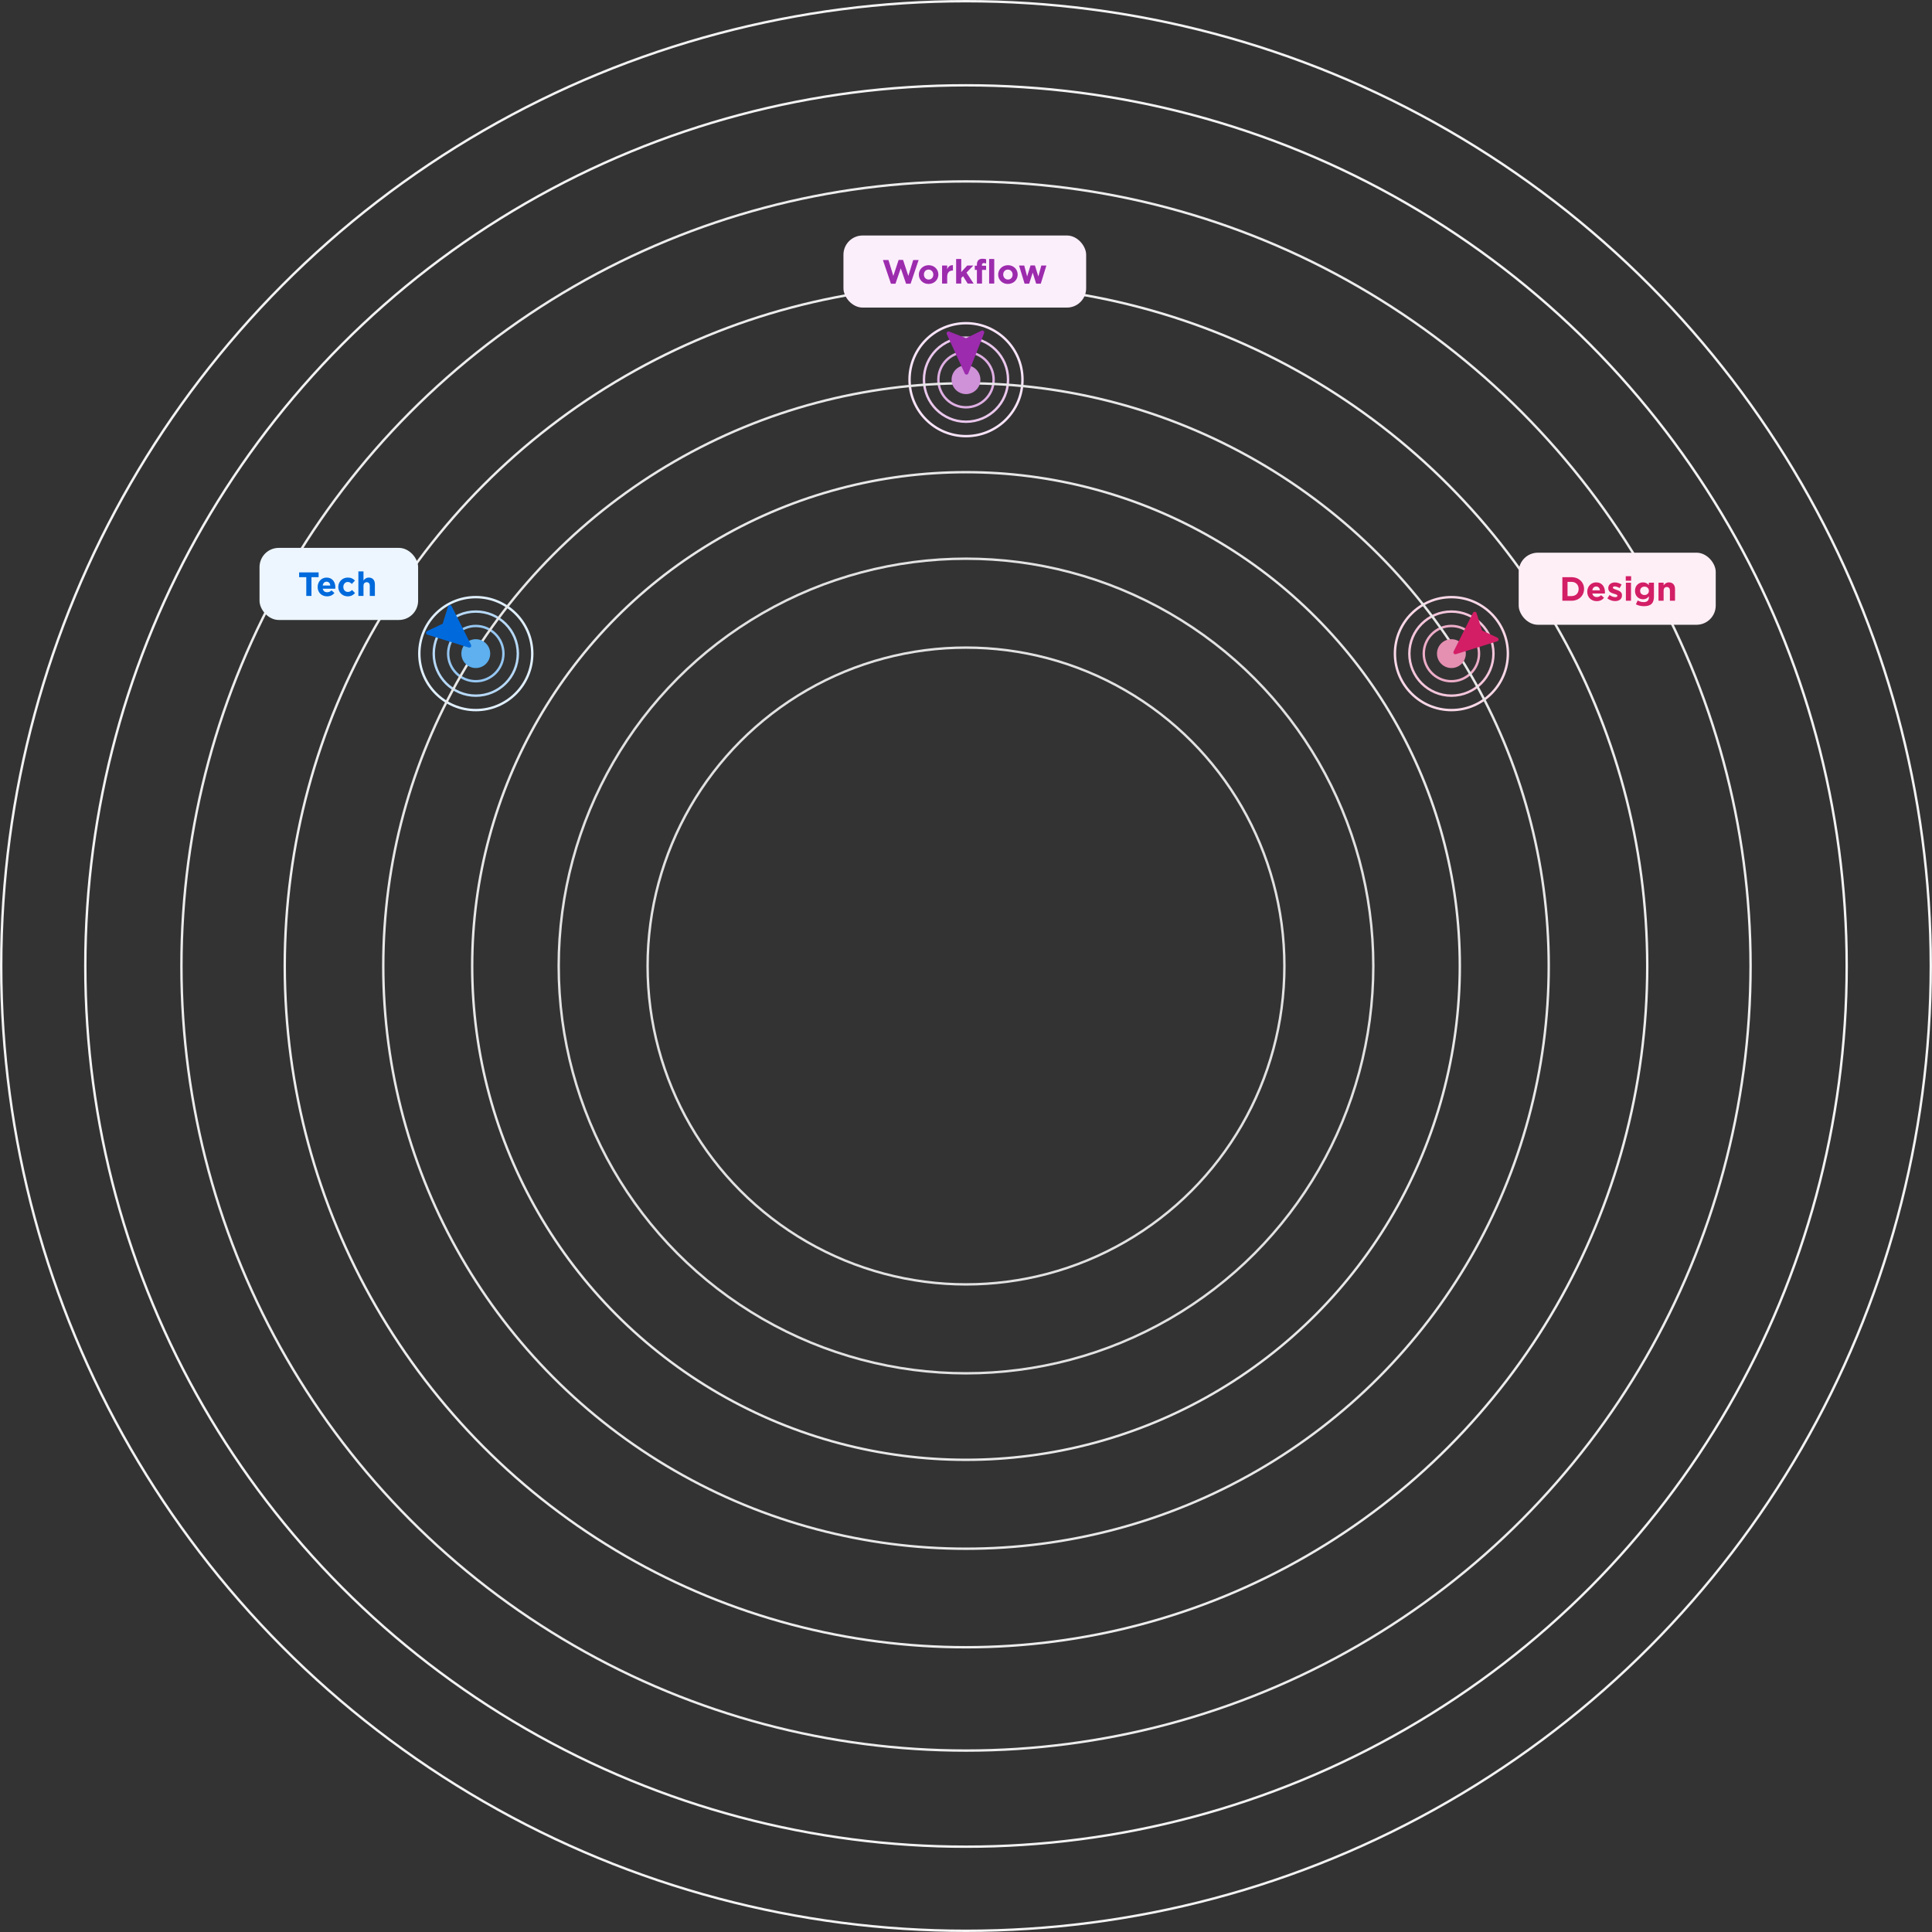 <svg width="804" height="804" viewBox="0 0 804 804" fill="none" xmlns="http://www.w3.org/2000/svg">
<rect x="0" y="0" width="804" height="804" fill="#333333" stroke="none"/>
<circle cx="402" cy="402" r="132.5" stroke="#E2E2E2"/>
<circle r="11.5" transform="matrix(-1 0 0 1 198 272)" stroke="#96C7F2"/>
<circle r="11.5" transform="matrix(-1 0 0 1 402 158)" stroke="#DFAFE3"/>
<circle r="11.5" transform="matrix(-1 0 0 1 604 272)" stroke="#EDADC8"/>
<circle r="17.5" transform="matrix(-1 0 0 1 198 272)" stroke="#B7D9F8"/>
<circle r="17.5" transform="matrix(-1 0 0 1 402 158)" stroke="#EBC8ED"/>
<circle r="17.5" transform="matrix(-1 0 0 1 604 272)" stroke="#F4C6DB"/>
<circle r="23.5" transform="matrix(-1 0 0 1 198 272)" stroke="#E1F0FF"/>
<circle r="23.5" transform="matrix(-1 0 0 1 402 158)" stroke="#F9E5F9"/>
<circle r="23.5" transform="matrix(-1 0 0 1 604 272)" stroke="#F9D8E7"/>
<circle cx="402" cy="402" r="169.5" stroke="#E2E2E2"/>
<circle cx="402" cy="402" r="205.5" stroke="#E8E8E8"/>
<circle cx="402" cy="402" r="242.5" stroke="#E8E8E8"/>
<circle cx="402" cy="402" r="283.5" stroke="#EDEDED"/>
<circle cx="402" cy="402" r="326.5" stroke="#EDEDED"/>
<circle cx="402" cy="402" r="366.5" stroke="#F3F3F3"/>
<circle cx="402" cy="402" r="401.5" stroke="#F3F3F3"/>
<circle cx="198" cy="272" r="6" fill="#5EB0EF"/>
<circle cx="402" cy="158" r="6" fill="#CF91D8"/>
<circle cx="604" cy="272" r="6" fill="#E58FB1"/>
<rect x="632" y="230" width="82" height="30" rx="8" fill="#FEEFF6"/>
<rect x="108" y="228" width="66" height="30" rx="8" fill="#EDF6FF"/>
<rect x="351" y="98" width="101" height="30" rx="8" fill="#FCEFFC"/>
<path d="M127.458 248H129.614V240.188H132.596V238.2H124.476V240.188H127.458V248ZM136.11 248.168C137.468 248.168 138.476 247.636 139.176 246.768L137.958 245.69C137.37 246.236 136.852 246.46 136.138 246.46C135.186 246.46 134.514 245.956 134.304 244.99H139.526C139.54 244.794 139.554 244.598 139.554 244.43C139.554 242.302 138.406 240.356 135.9 240.356C133.716 240.356 132.19 242.12 132.19 244.262V244.29C132.19 246.586 133.856 248.168 136.11 248.168ZM134.276 243.66C134.444 242.694 135.018 242.064 135.9 242.064C136.796 242.064 137.356 242.708 137.482 243.66H134.276ZM144.682 248.168C146.18 248.168 147.02 247.594 147.748 246.796L146.502 245.536C145.984 246.026 145.494 246.334 144.78 246.334C143.618 246.334 142.876 245.41 142.876 244.262V244.234C142.876 243.128 143.632 242.19 144.696 242.19C145.452 242.19 145.928 242.512 146.404 243.016L147.706 241.616C147.006 240.832 146.124 240.356 144.71 240.356C142.414 240.356 140.776 242.12 140.776 244.262V244.29C140.776 246.432 142.428 248.168 144.682 248.168ZM149.138 248H151.266V243.814C151.266 242.806 151.784 242.288 152.596 242.288C153.408 242.288 153.884 242.806 153.884 243.814V248H156.012V243.142C156.012 241.42 155.074 240.356 153.464 240.356C152.386 240.356 151.756 240.93 151.266 241.56V237.78H149.138V248Z" fill="#006ADC"/>
<path d="M650.175 250H653.997C657.077 250 659.205 247.858 659.205 245.1V245.072C659.205 242.314 657.077 240.2 653.997 240.2H650.175V250ZM653.997 242.146C655.761 242.146 656.951 243.364 656.951 245.1V245.128C656.951 246.864 655.761 248.054 653.997 248.054H652.331V242.146H653.997ZM664.458 250.168C665.816 250.168 666.824 249.636 667.524 248.768L666.306 247.69C665.718 248.236 665.2 248.46 664.486 248.46C663.534 248.46 662.862 247.956 662.652 246.99H667.874C667.888 246.794 667.902 246.598 667.902 246.43C667.902 244.302 666.754 242.356 664.248 242.356C662.064 242.356 660.538 244.12 660.538 246.262V246.29C660.538 248.586 662.204 250.168 664.458 250.168ZM662.624 245.66C662.792 244.694 663.366 244.064 664.248 244.064C665.144 244.064 665.704 244.708 665.83 245.66H662.624ZM672.12 250.14C673.744 250.14 674.99 249.384 674.99 247.718V247.69C674.99 246.318 673.772 245.814 672.722 245.464C671.91 245.184 671.196 244.988 671.196 244.568V244.54C671.196 244.246 671.462 244.022 671.98 244.022C672.526 244.022 673.268 244.288 674.01 244.722L674.822 243.252C674.01 242.706 672.974 242.384 672.022 242.384C670.51 242.384 669.278 243.238 669.278 244.764V244.792C669.278 246.248 670.468 246.738 671.518 247.046C672.344 247.298 673.072 247.452 673.072 247.914V247.942C673.072 248.278 672.792 248.502 672.176 248.502C671.476 248.502 670.622 248.194 669.81 247.606L668.9 249.006C669.894 249.79 671.07 250.14 672.12 250.14ZM676.557 241.67H678.797V239.78H676.557V241.67ZM676.613 250H678.741V242.496H676.613V250ZM684.1 252.268C685.556 252.268 686.634 251.96 687.334 251.26C687.964 250.63 688.286 249.65 688.286 248.306V242.496H686.158V243.476C685.584 242.846 684.898 242.356 683.736 242.356C682.014 242.356 680.404 243.616 680.404 245.856V245.884C680.404 248.11 681.986 249.384 683.736 249.384C684.87 249.384 685.556 248.922 686.186 248.166V248.53C686.186 249.874 685.5 250.574 684.044 250.574C683.05 250.574 682.28 250.322 681.51 249.888L680.782 251.484C681.734 251.988 682.882 252.268 684.1 252.268ZM684.352 247.62C683.316 247.62 682.532 246.92 682.532 245.884V245.856C682.532 244.834 683.316 244.12 684.352 244.12C685.388 244.12 686.186 244.834 686.186 245.856V245.884C686.186 246.906 685.388 247.62 684.352 247.62ZM690.187 250H692.315V245.814C692.315 244.806 692.833 244.288 693.645 244.288C694.457 244.288 694.933 244.806 694.933 245.814V250H697.061V245.142C697.061 243.42 696.123 242.356 694.513 242.356C693.435 242.356 692.805 242.93 692.315 243.56V242.496H690.187V250Z" fill="#D31E66"/>
<path d="M370.766 118.07H372.642L374.854 111.658L377.066 118.07H378.942L382.288 108.2H380.034L378.004 114.836L375.806 108.172H373.958L371.76 114.836L369.73 108.2H367.42L370.766 118.07ZM386.427 118.168C388.765 118.168 390.501 116.418 390.501 114.262V114.234C390.501 112.078 388.779 110.356 386.455 110.356C384.117 110.356 382.381 112.106 382.381 114.262V114.29C382.381 116.446 384.103 118.168 386.427 118.168ZM386.455 116.334C385.279 116.334 384.481 115.368 384.481 114.262V114.234C384.481 113.128 385.209 112.19 386.427 112.19C387.603 112.19 388.401 113.156 388.401 114.262V114.29C388.401 115.396 387.673 116.334 386.455 116.334ZM392.042 118H394.17V115.228C394.17 113.436 395.038 112.582 396.452 112.582H396.564V110.356C395.304 110.3 394.604 110.972 394.17 112.008V110.496H392.042V118ZM397.893 118H400.021V115.718L400.777 114.92L402.695 118H405.159L402.205 113.45L405.061 110.496H402.513L400.021 113.226V107.78H397.893V118ZM406.543 118H408.671V112.316H410.365V110.58H408.643V110.286C408.643 109.726 408.923 109.474 409.413 109.474C409.777 109.474 410.071 109.544 410.379 109.656V107.892C409.987 107.766 409.539 107.682 408.867 107.682C408.111 107.682 407.537 107.878 407.145 108.27C406.753 108.662 406.543 109.264 406.543 110.09V110.566H405.661V112.316H406.543V118ZM411.625 118H413.753V107.78H411.625V118ZM419.431 118.168C421.769 118.168 423.505 116.418 423.505 114.262V114.234C423.505 112.078 421.783 110.356 419.459 110.356C417.121 110.356 415.385 112.106 415.385 114.262V114.29C415.385 116.446 417.107 118.168 419.431 118.168ZM419.459 116.334C418.283 116.334 417.485 115.368 417.485 114.262V114.234C417.485 113.128 418.213 112.19 419.431 112.19C420.607 112.19 421.405 113.156 421.405 114.262V114.29C421.405 115.396 420.677 116.334 419.459 116.334ZM426.384 118.056H428.288L429.758 113.45L431.2 118.056H433.118L435.456 110.496H433.342L432.11 115.06L430.682 110.468H428.848L427.434 115.046L426.23 110.496H424.074L426.384 118.056Z" fill="#9C2BAD"/>
<path d="M187.49 252.483L195.568 268.567C195.687 268.804 195.464 269.067 195.211 268.988L178.003 263.632C177.741 263.551 177.717 263.191 177.964 263.074L184.51 259.991C184.587 259.955 184.644 259.889 184.669 259.809L186.935 252.528C187.015 252.271 187.369 252.242 187.49 252.483Z" fill="#006ADC"/>
<path fill-rule="evenodd" clip-rule="evenodd" d="M194.91 268.371L187.265 253.15L185.146 259.957C185.08 260.171 184.926 260.347 184.723 260.443L184.51 259.991L184.723 260.443L178.642 263.307L194.91 268.371ZM196.015 268.343C196.332 268.973 195.736 269.675 195.062 269.466L177.854 264.109C177.157 263.892 177.091 262.933 177.751 262.622L184.217 259.576L186.457 252.38C186.671 251.692 187.613 251.615 187.936 252.258L187.489 252.483L187.936 252.258L196.015 268.343Z" fill="#006ADC"/>
<path d="M613.439 255.25L605.36 271.334C605.242 271.571 605.465 271.834 605.718 271.756L622.926 266.399C623.187 266.318 623.212 265.958 622.965 265.841L616.418 262.758C616.342 262.722 616.285 262.656 616.26 262.576L613.994 255.295C613.913 255.038 613.56 255.009 613.439 255.25Z" fill="#D31E66"/>
<path fill-rule="evenodd" clip-rule="evenodd" d="M606.019 271.138L613.664 255.917L615.783 262.724C615.849 262.938 616.003 263.115 616.206 263.21L616.419 262.758L616.206 263.21L622.287 266.074L606.019 271.138ZM604.914 271.11C604.597 271.741 605.193 272.443 605.867 272.233L623.075 266.876C623.772 266.66 623.838 265.7 623.178 265.389L616.711 262.343L614.471 255.147C614.257 254.459 613.316 254.382 612.993 255.025L613.439 255.25L612.993 255.025L604.914 271.11Z" fill="#D31E66"/>
<path d="M394.451 138.846L401.941 155.213C402.051 155.453 402.396 155.444 402.493 155.198L409.084 138.424C409.184 138.169 408.919 137.924 408.673 138.044L402.171 141.221C402.096 141.257 402.008 141.261 401.93 141.23L394.834 138.442C394.582 138.343 394.339 138.6 394.451 138.846Z" fill="#9C2BAD"/>
<path fill-rule="evenodd" clip-rule="evenodd" d="M402.2 154.577L395.112 139.088L401.747 141.696C401.956 141.778 402.19 141.768 402.391 141.67L402.172 141.221L402.391 141.67L408.431 138.719L402.2 154.577ZM401.486 155.421C401.78 156.063 402.7 156.037 402.958 155.381L409.55 138.607C409.816 137.928 409.109 137.275 408.454 137.595L402.031 140.733L395.017 137.976C394.347 137.713 393.697 138.399 393.996 139.054L394.451 138.846L393.996 139.054L401.486 155.421Z" fill="#9C2BAD"/>
</svg>
